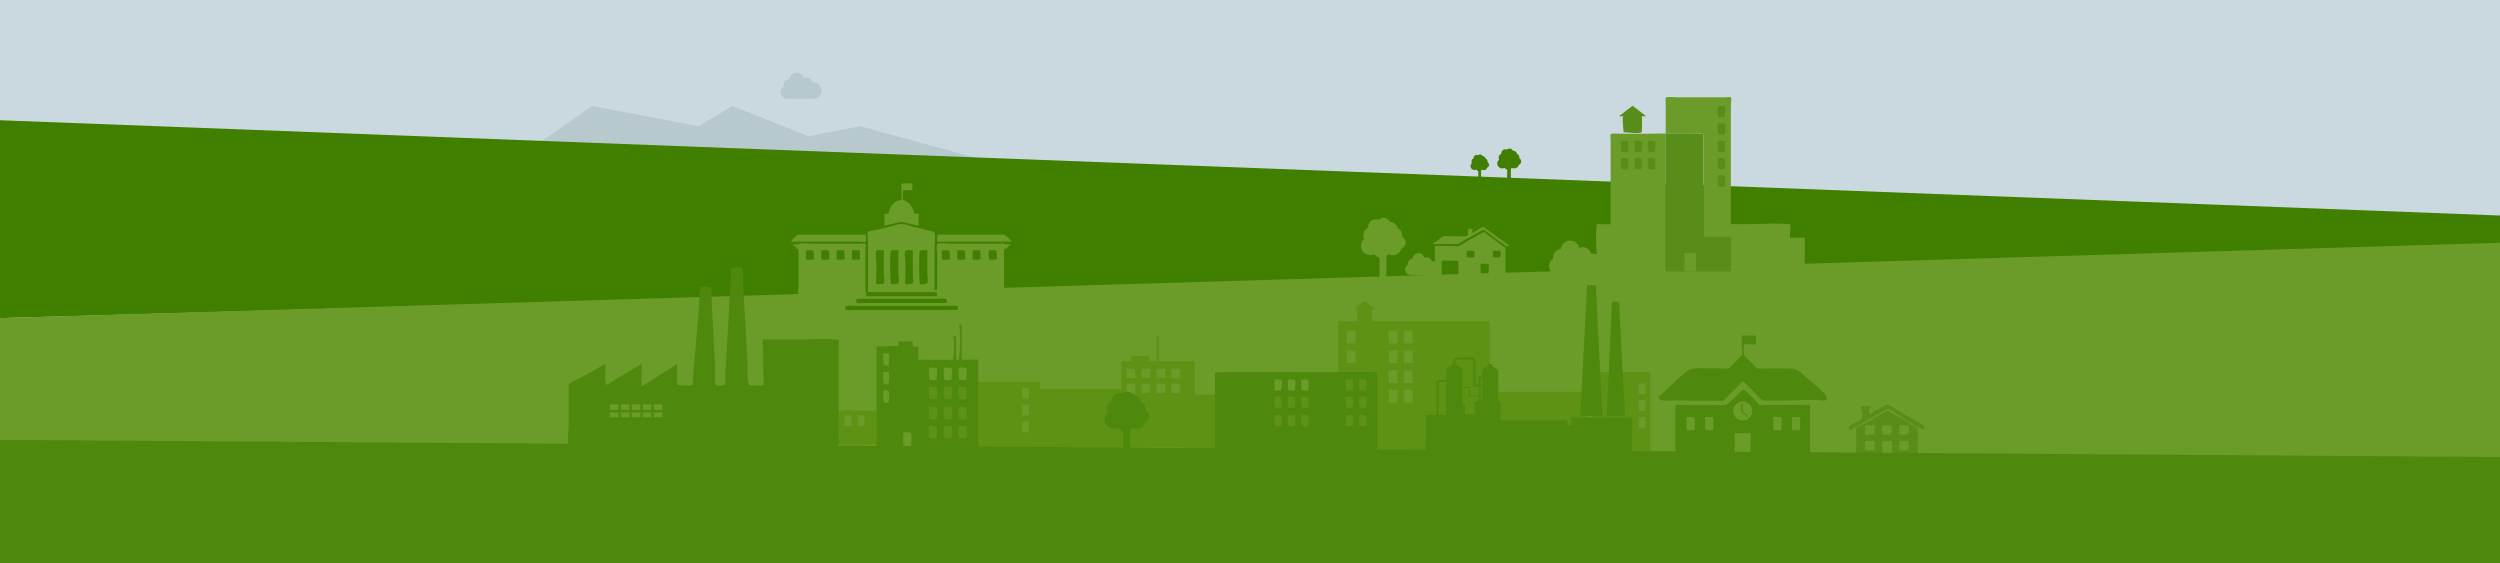 <svg xmlns="http://www.w3.org/2000/svg" xmlns:xlink="http://www.w3.org/1999/xlink" version="1.1" id="Layer_1" x="0" y="0" viewBox="0 0 2574 580" xml:space="preserve" enable-background="new 0 0 2574 580">
  <style type="text/css">
    
	.st0{fill:#CAD9DF;}
	.st1{fill:#B8C9CD;}
	.st2{fill:#407F00;}
	.st3{fill:#6B9B29;}
	.st4{fill:#4E880C;}
	.st5{fill:#5D9215;}
	.st6{fill:#578D18;}
	.st7{opacity:0.23;}
	.st8{fill:#435400;}

  </style>
  <rect class="st0" width="2574" height="580"/>
  <polygon class="st1" points="1010.2 164 885.5 129.9 832.6 140.3 754.1 109.1 719.2 129.9 609.6 109.1 553.9 147.9 "/>
  <polygon class="st2" points="2574 221.9 0 123.8 0 327.5 2574 254.9 "/>
  <polygon class="st3" points="2574 249.9 0 327.5 0 485.5 2574 485.4 "/>
  <path class="st1" d="M806.9 88.9c-0.1-0.3-0.1-0.6-0.1-0.8 0-3.5 2.6-6.4 6-6.7 0.4-3.7 3.6-6.6 7.4-6.6 3.5 0 6.5 2.5 7.2 5.7 0.8-0.4 1.8-0.6 2.7-0.6 3.2 0 5.7 2.1 6.5 5 0.3 0 0.6-0.1 0.8-0.1 4.7 0 8.5 3.8 8.5 8.5s-3.8 8.5-8.5 8.5h-26.7c-3.9 0-7.1-3.2-7.1-7.1C803.5 92.4 804.9 90.2 806.9 88.9z"/>
  <path class="st3" d="M1449.5 272.5c0-0.3-0.1-0.4-0.1-0.7 0-2.9 2.2-5.3 5-5.7 0.4-3.1 3-5.5 6.2-5.5 3 0 5.4 2.1 6 4.9 0.7-0.3 1.4-0.5 2.3-0.5 2.6 0 4.8 1.8 5.4 4.2 0.3 0 0.4-0.1 0.7-0.1 4 0 7.1 3.1 7.1 7.1s-3.2 7.1-7.1 7.1h-22.3c-3.3 0-6-2.6-6-5.9C1446.8 275.4 1447.9 273.6 1449.5 272.5z"/>
  <path class="st4" d="M1812 417.2c-4.8-4.8-9.5-9.8-14.4-14.4 -2.3-2.1-4.2-1.1-5.6 0.5 -4.2 4.7-8.8 8.9-13.5 12.9 -1.4 1.2-1.6 1-3.7 1 -3.7 0-7.4 0-11.1 0 -9.8 0-19.7 0-29.5 0 -2 0-6.7-0.9-8.5 0 -1.1 0.5-0.7 0.9-0.7 2.5 0 16.9 0 30.4 0 47.2 0 1.7-0.3 1.4 0.8 1.9 2 0.8 6.2 0 8.3 0 9.8 0 19.6 0 29.4 0 4.6 0 9.1 0 13.7 0 2.1 0 6 0.8 8.1 0 1.4-0.6 0.8-2 0.8-3.8 0-4.9 0-6.2 0-11.1 0-1.5-0.8-7 0.2-7.9 0.5-0.4 4.1 0 4.7 0 2.6 0 5.2 0 7.7 0 3.8 0 3.8-0.6 3.8 3 0 4.6 0 5.8 0 10.4 0 2.1 0 4.2 0 6.4 0 0.5-0.3 2.7 0 3 0.4 0.4 4 0 4.6 0 9 0 18.1 0 27.1 0 8.8 0 17.5 0 26.2 0 0.8 0 2.8 0.3 3.2-0.3 0.8-0.9 0-5.9 0-7 0-9.6 0-15.9 0-25.6 0-4.3 0-8.6 0-13 0-0.9 0.6-5.2 0-5.9 -0.5-0.5-4.1 0-4.8 0 -4.3 0-8.7 0-13 0 -9.5 0-19 0-28.4 0C1815.5 417.2 1813.7 417.2 1812 417.2zM1744.7 443c-2.1 0-4.2 0-6.3 0 -2.1 0-1.6 0.3-1.9-1.4 -0.4-2.3 0-4.9 0-7.2 0-0.6-0.5-4.5 0-4.9 0.8-0.6 5 0 5.9 0 2.1 0 1.8-0.4 2.3 1.2C1745.6 434.4 1744.7 439.1 1744.7 443zM1763.8 443c-2.1 0-4.2 0-6.3 0 -2.1 0-1.6 0.3-1.9-1.4 -0.4-2.3 0-4.9 0-7.2 0-0.6-0.5-4.5 0-4.9 0.8-0.6 5 0 5.9 0 2.1 0 1.8-0.4 2.3 1.2C1764.6 434.4 1763.8 439.1 1763.8 443zM1834.1 443c-2.1 0-4.2 0-6.3 0 -2.1 0-1.6 0.3-1.9-1.4 -0.4-2.3 0-4.9 0-7.2 0-0.6-0.5-4.5 0-4.9 0.8-0.6 5 0 5.9 0 2.1 0 1.8-0.4 2.3 1.2C1835 434.4 1834.1 439.1 1834.1 443zM1853.2 443c-2.1 0-4.2 0-6.3 0 -2.1 0-1.6 0.3-1.9-1.4 -0.4-2.3 0-4.9 0-7.2 0-0.6-0.5-4.5 0-4.9 0.8-0.6 5 0 5.9 0 2.1 0 1.8-0.4 2.3 1.2C1854 434.4 1853.2 439.1 1853.2 443zM1794.3 433c-5.4 0-9.8-4.4-9.8-9.8 0-5.4 4.4-9.8 9.8-9.8s9.8 4.4 9.8 9.8C1804.2 428.6 1799.8 433 1794.3 433zM1798.5 429.1l-5.8-5.5 -0.2-7.7h1.8l-0.2 7.1 5.1 5.4L1798.5 429.1z"/>
  <path class="st4" d="M1843.5 379.4c-5.4 0-10.8 0-16.1 0 -4.5 0-9.1 0-13.7 0 -1.6 0-3.6 0.4-4.9-0.4 -1.3-0.8-2.6-2.6-3.7-3.7 -1.9-1.9-3.8-3.8-5.7-5.7 -2.6-2.6-4.1-3.2-4-6.7 0.1-2.3-0.2-4.8 0.2-7.1 0.3-1.9-0.3-1.1 1.4-1.4 2.1-0.4 9.6 1.3 10.8-0.3 0.6-0.9 0.3-6.3 0-7.4 -0.4-1.6-0.4-1.1-2.5-1.1 -4 0-8.1-0.1-12.1-0.1 0.1 4.7 0.3 9.3 0.3 13.9 0.1 1.6 0.7 4.5 0.1 6.1 -0.4 1-1.5 1.8-2.3 2.6 -2 2-4 4-6 6 -1.3 1.3-3.2 4.1-4.9 4.9 -2 0.9-5.7 0.3-7.9 0.3 -6 0-12.1 0-18.1 0 -4.3 0-7.2-0.5-11.5 0.2 -1.9 0.3-4.4 1.1-5.9 2.5 -3.8 3.6-7.6 6.3-11.4 9.8 -5.6 5.2-10.8 11-16.8 15.8 -3.5 2.8 1.6 5.2 6 4.9 9.7-0.5 19.5 0 29.2 0 8.1 0 16.3 0 24.4 0 1.6 0 4.1 0.5 5.7 0 1.2-0.4 2.2-1.8 3.1-2.8 3.2-3.1 6.3-6.3 9.5-9.5 1.5-1.5 3-3 4.6-4.6 0.6-0.6 2-2.6 2.9-2.9 1.3-0.4 2.4 1.5 3.6 2.7 3.2 3.2 6.4 6.4 9.6 9.6 2.9 2.9 5.4 7.4 9.7 7.4 6.9 0 13.9 0 20.8 0 13.9 0 24.6-1.7 38.3 0 5.7 0.7 5.6-3 2.9-6.2 -7.6-8.9-17.2-15-25.6-23.2C1850.6 380.4 1845.4 379.4 1843.5 379.4z"/>
  <path class="st3" d="M965.6 241.7c1.3-0.8 5.8 0 7.3 0 9.8 0 19.5 0 29.3 0 9 0 18.1 0 27.1 0 1.3 0 3.5-0.4 4.6 0 2.8 1.1 5.8 5.1 8 7.1 -25.6 0-51.3 0-76.9 0C965.1 246.8 964.3 242.6 965.6 241.7zM891.4 241.7c-14.3 0-28.7 0-43 0 -7.8 0-15.6 0-23.5 0 -1.1 0-2.6-0.3-3.5 0.1 -2.4 0.9-5.4 5.2-7.2 7 14.7 0 29.4 0 44 0 8.8 0 17.6 0 26.5 0 1.3 0 5.2 0.7 6.3 0C892.1 247.9 891.4 243.5 891.4 241.7zM941.2 220c-1.3-8.1-6.7-14.1-13.2-14.1s-12 6-13.2 14.1h-4.2v12.4l17.4-4.1 17.8 4.2V220L941.2 220 941.2 220zM939.4 188.8h-10v0.3H928l0.4 17h1.1l0.3-10.3h9.5L939.4 188.8 939.4 188.8zM962.2 274.5c0-6.9 0-13.9 0-20.8 0-3.8 1.3-10.1 0-13.7 -0.7-2.1-1.3-1.6-4.1-2.3 -5.9-1.4-11.8-2.8-17.8-4.2 -3.8-0.9-8.4-2.9-12.3-2.9 -2.8 0-6 1.3-8.7 2 -6 1.4-12 2.8-18 4.3 -1.6 0.4-6.7 0.8-7.6 2 -1 1.4 0 7.2 0 8.8 0 5.7 0 11.4 0 17.1 0 11.2 0 22.5 0 33.7 0 1.4-0.4 3.6 0.4 4.3 1.3 1 7.6 0 9.3 0 19.6 0 39.2 0 58.8 0C962.2 293.4 962.2 284 962.2 274.5zM954.7 281.3c0 2.2 1.2 8.5 0 10.3 -0.4 0.6-6.5 1.7-7.6 0.7 -0.8-0.8-1.3-31.8 0-33.9 0.9-1.5 5.4-0.7 7.6-0.7C954.7 265.6 954.7 273.5 954.7 281.3zM939.8 281.3c0 2.2 1.2 8.5 0 10.3 -0.4 0.6-6.5 1.7-7.6 0.7 -0.8-0.8 0-7 0-8 0-4.9 0-9.7 0-14.6 0-2.3-1.3-9.2 0-11.3 0.9-1.5 5.4-0.7 7.6-0.7C939.8 265.6 939.8 273.5 939.8 281.3zM924.9 281.3c0 2.2 1.2 8.5 0 10.3 -0.4 0.6-6.5 1.7-7.6 0.7 -0.8-0.8-1.3-31.8 0-33.9 0.9-1.5 5.4-0.7 7.6-0.7C924.9 265.6 924.9 273.5 924.9 281.3zM909.9 281.3c0 2.2 1.2 8.5 0 10.3 -0.4 0.6-6.5 1.7-7.6 0.7 -0.8-0.8 0-7 0-8 0-4.9 0-9.7 0-14.6 0-2.3-1.3-9.2 0-11.3 0.9-1.5 5.4-0.7 7.6-0.7C909.9 265.6 909.9 273.5 909.9 281.3zM977.6 267c-0.3 0.4-7.1 0.7-7.6 0.2 -0.5-0.5-0.4-8.6 0-9.2 0.7-0.9 6.2-0.2 7.6-0.2C977.6 259.4 978.6 265.8 977.6 267zM993.4 267c-0.3 0.4-7.1 0.7-7.6 0.2 -0.5-0.5-0.4-8.6 0-9.2 0.7-0.9 6.2-0.2 7.6-0.2C993.4 259.4 994.4 265.8 993.4 267zM1009.2 267c-0.3 0.4-7.1 0.7-7.6 0.2 -0.5-0.5-0.4-8.6 0-9.2 0.7-0.9 6.2-0.2 7.6-0.2C1009.2 259.4 1010.2 265.8 1009.2 267zM1025.9 267c-0.3 0.4-7.1 0.7-7.6 0.2 -0.5-0.5-0.4-8.6 0-9.2 0.7-0.9 6.2-0.2 7.6-0.2C1025.9 259.4 1026.9 265.8 1025.9 267zM1033.9 251.3c-0.1-0.1-0.1-0.3-0.2-0.3 -0.7-0.7-5.5 0-6.4 0 -4.5 0-9.1 0-13.6 0 -11.3 0-22.5 0-33.8 0 -2.5 0-13.6-1.4-14.9 0.4 -1.1 1.6 0 7.9 0 9.8 0 5.4 0 10.9 0 16.3 0 5.5 0 11 0 16.5 0 1.4-0.9 7.5 0 8.7 1.4 1.8 13.8 0.3 16.3 0.3 17.5 0 35 0 52.5 0 0-9 0-18.1 0-27.1 0-5.9 0-11.7 0-17.6 0-0.4 0.1-1.3 0.2-2.3h2.6l0.9-1.7h0.8v-1.6h1.7v-1.4L1033.9 251.3 1033.9 251.3zM837.6 267c-0.3 0.4-7.1 0.7-7.6 0.2 -0.5-0.5-0.4-8.6 0-9.2 0.7-0.9 6.2-0.2 7.6-0.2C837.6 259.4 838.6 265.8 837.6 267zM853.4 267c-0.3 0.4-7.1 0.7-7.6 0.2 -0.5-0.5-0.4-8.6 0-9.2 0.7-0.9 6.2-0.2 7.6-0.2C853.4 259.4 854.4 265.8 853.4 267zM869.2 267c-0.3 0.4-7.1 0.7-7.6 0.2 -0.5-0.5-0.4-8.6 0-9.2 0.7-0.9 6.2-0.2 7.6-0.2C869.2 259.4 870.3 265.8 869.2 267zM885.1 267c-0.3 0.4-7.1 0.7-7.6 0.2 -0.5-0.5-0.4-8.6 0-9.2 0.7-0.9 6.2-0.2 7.6-0.2C885.1 259.4 886.1 265.8 885.1 267zM891 251c-0.7-0.7-5.5 0-6.4 0 -4.5 0-9.1 0-13.6 0 -11.3 0-22.5 0-33.8 0 -2.5 0-13.5-1.3-14.8 0.4h-5.9v1.4h1.7v1.6h1.6v1.7h2c0.1 2 0.4 4.1 0.4 5.1 0 5.4 0 10.9 0 16.3 0 5.5 0 11 0 16.5 0 1.4-0.9 7.5 0 8.7 1.4 1.8 13.8 0.3 16.3 0.3 17.5 0 35 0 52.5 0 0-9 0-18.1 0-27.1 0-5.9 0-11.7 0-17.6C891.1 257.2 891.9 251.8 891 251z"/>
  <path class="st2" d="M964.7 305c-22.7 0-45.4 0-68.1 0 -3.5 0-6 0.9-4.9-2.9 0.6-2-0.6-0.8 1.1-1.3 1.3-0.4 4.2 0 5.6 0 13.7 0 27.3 0 41 0 6.8 0 13.5 0 20.3 0C965.2 300.7 964.7 300.2 964.7 305z"/>
  <path class="st2" d="M974.6 312c-28.5 0-57.1 0-85.6 0 -1.6 0-4.7 0.5-6.1 0 -1.6-0.5-1.4-0.3-1.2-2.5 0.3-2.3-0.4-1.3 1.6-1.8 1.8-0.4 4.4 0 6.3 0 17.1 0 34.3 0 51.5 0 8.8 0 17.5 0 26.3 0 1.6 0 4.9-0.6 6.4 0C975.5 308.4 974.6 310.1 974.6 312z"/>
  <path class="st2" d="M985.9 319.1c-35.2 0-70.3 0-105.5 0 -2.5 0-5.5 0.4-8 0 -2.4-0.3-2 0.5-2-2.1 0-2.6-0.4-1.8 1.8-2.1 2.5-0.4 5.4 0 7.8 0 21 0 42 0 63.1 0 10.9 0 21.8 0 32.8 0 2.4 0 6.2-0.6 8.4 0 0.3 0.1 1.3-0.2 1.5 0C986.5 315.3 985.9 318.2 985.9 319.1z"/>
  <path class="st3" d="M1550 255.2c0 4.2 0 8.4 0 12.6 0 3.1 0 6.2 0 9.4 0 1.1 0.6 4.7 0 5.7 -0.9 1.4-10 0.4-12 0.4 -0.8 0-4.7 0.5-5.2 0 -0.8-0.8 0-6 0-7.1 0-0.9 0.4-2.7 0-3.6 -0.5-1.2 0.4-0.3-0.8-0.8 -0.7-0.3-6.9-0.5-7.4 0 -0.7 0.7-0.1 5.1-0.1 6.1 0 0.9 0.5 4.9-0.1 5.4 -0.7 0.6-4.7 0-5.6 0 -3.2 0-6.4 0-9.5 0 -1.7 0-5.4 0.7-7 0 -1.1-0.5-0.7-1.3-0.7-2.8 0-3 0-6.1 0-9.1 0-1.8 0.5-2.4-0.9-2.8 -2.1-0.7-5.6 0-7.7 0 -2 0-6.1-0.8-7.9 0 -1.2 0.5-0.7 1.4-0.7 3.1 0 3 0 6 0 9.1 0 2.5 0.4 2.6-2.1 2.6 -1.3 0-4.3 0.6-4.9-0.4 -0.6-1 0-4.1 0-5.2 0-3 0-6 0-9.1 0-3.1 0-6.2 0-9.2 0-1.3-0.6-4.6 0-5.7 0.8-1.4 8.1-0.5 10-0.5 3.1 0 6.2 0 9.3 0 1.4 0 3.4 0.4 4.8 0 3.3-0.8 6.9-3.8 9.8-5.4 4.9-2.7 9.9-5.5 14.8-8.2 0.9-0.5 1.1-0.8 1.9-0.6 1.4 0.3 3.3 2.5 4.5 3.3 4.9 3.6 9.7 7.2 14.6 10.8C1547.9 253.7 1549 254.5 1550 255.2zM1518 258.5c-1.3 0-6.7-0.8-7.6 0 -0.4 0.4-0.4 5.9-0.1 6.4 0.3 0.3 6.8 0.3 7.3 0C1518.5 264.3 1518 259.9 1518 258.5zM1544.9 258.5c-1.3 0-6.7-0.8-7.6 0 -0.4 0.4-0.4 5.9-0.1 6.4 0.3 0.3 6.8 0.3 7.3 0C1545.5 264.3 1544.9 259.9 1544.9 258.5z"/>
  <path class="st3" d="M1552.9 252c-6.9-4.9-13.8-10-20.7-14.9 -1.6-1.1-3.8-3.7-5.7-3.3 -2 0.4-4.5 2.5-6.2 3.5 -1.5 0.8-3 1.6-4.5 2.5 0-0.8 0.4-3.6 0-4.1 -0.3-0.3-2.3-0.2-2.8-0.1 -1.8 0.2-1.2-0.4-1.5 1.2 -0.3 1.4 0.3 3 0 4.3 -0.3 1.7-1 2-2.7 2.1 -2.5 0.3-5.4 0-8 0 -3.3 0-6.7 0-10 0 -1.3 0-3.3-0.4-4.5 0 -2.1 0.7-4.3 2.9-6.1 4.2 -1.8 1.3-3.7 2.5-5.5 3.8 6.5 0 13 0 19.5 0 2 0 4.7 0.5 6.7 0 1.4-0.4 3-1.7 4.3-2.4 6.7-3.7 13.4-7.5 20-11.2 1.6-0.9 1.5-1.2 2.9-0.6 2.8 1.2 5.5 4 8 5.8 3.8 2.7 7.6 5.5 11.3 8.2 1.1 0.8 2.2 1.8 3.4 2.4C1551.9 254 1554.9 253.5 1552.9 252 1552.2 251.5 1554.2 253 1552.9 252z"/>
  <path class="st3" d="M1443.3 243.4c0.2-0.6 0.3-1.2 0.3-1.9 0-2.9-1.8-5.4-4.5-6.4 -0.8-3.7-4.1-6.5-8-6.7 -1.1-2.5-3.6-4.1-6.4-4.1 -2 0-3.7 0.8-5 2 -0.9-0.4-1.9-0.6-3-0.6 -4.5 0-8.1 3.6-8.1 8.1 0 0.2 0 0.4 0 0.6 -3 1.3-5 4.3-5 7.8 0 1.4 0.3 2.6 0.9 3.8 -2 1.8-3.3 4.3-3.3 7.2 0 5.3 4.3 9.5 9.5 9.5 1.6 0 3-0.4 4.3-1 1.3 1.7 3.1 3 5.3 3.4v21h7.1v-22.5c0.8-0.5 1.4-1.1 2-1.9 1.3 0.8 2.9 1.1 4.5 1.1 4.3 0 7.9-2.8 9.1-6.7 2.5-1.1 4.3-3.6 4.3-6.6C1447.3 247 1445.6 244.6 1443.3 243.4z"/>
  <path class="st2" d="M1564.3 163c0.1-0.3 0.1-0.6 0.1-1 0-1.6-1-2.9-2.4-3.4 -0.4-2-2.2-3.5-4.3-3.5 -0.6-1.3-1.9-2.2-3.5-2.2 -1 0-2 0.4-2.6 1.1 -0.5-0.2-1-0.3-1.6-0.3 -2.4 0-4.3 2-4.3 4.3 0 0.1 0 0.2 0 0.3 -1.6 0.7-2.7 2.3-2.7 4.2 0 0.8 0.2 1.4 0.4 2 -1.1 0.9-1.8 2.3-1.8 3.8 0 2.8 2.3 5.1 5.1 5.1 0.8 0 1.6-0.2 2.3-0.6 0.7 0.9 1.7 1.6 2.8 1.8v11.2h3.8v-12c0.4-0.3 0.8-0.6 1-1 0.7 0.4 1.5 0.6 2.4 0.6 2.3 0 4.2-1.5 4.9-3.6 1.3-0.6 2.3-2 2.3-3.5C1566.4 165 1565.5 163.6 1564.3 163z"/>
  <path class="st2" d="M1531.5 166.9c0.1-0.3 0.1-0.5 0.1-0.8 0-1.2-0.8-2.3-1.8-2.6 -0.4-1.5-1.7-2.7-3.3-2.8 -0.4-1-1.5-1.7-2.7-1.7 -0.8 0-1.5 0.3-2.1 0.8 -0.4-0.1-0.8-0.3-1.3-0.3 -1.8 0-3.3 1.5-3.3 3.3 0 0.1 0 0.2 0 0.3 -1.3 0.6-2.1 1.8-2.1 3.3 0 0.6 0.1 1.1 0.4 1.6 -0.8 0.8-1.4 1.8-1.4 3 0 2.2 1.8 4 4 4 0.6 0 1.3-0.1 1.8-0.4 0.5 0.7 1.3 1.3 2.2 1.4v8.8h2.9v-9.3c0.3-0.2 0.6-0.5 0.8-0.8 0.6 0.3 1.2 0.5 1.9 0.5 1.8 0 3.3-1.2 3.8-2.8 1.1-0.4 1.8-1.5 1.8-2.7C1533.1 168.4 1532.5 167.4 1531.5 166.9z"/>
  <path class="st5" d="M853.9 422.8h51v35h-51V422.8zM1640.1 383.1V472h59v-88.8H1640.1zM1533.8 403.4h102.1v66.1h-102.1v7.6h-155.9v-3.8h-158.8v-12.7h-46.3v5.1h-101.9v0.4H948.3V393h122.7v7.6h83.5v-28.7h9.9v-5.4h18.9v5.4h7.7v-26h2.1v26h36.9v34.4h147.8v-75.6h19.9c-0.1-2.6-1.1-9.8-0.3-12.3 -1.1 0-2.2 0-3.3 0 3.7-2.8 7.2-5.5 10.9-8.4 3.7 2.8 7.2 5.5 10.9 8.4 -1.1 0-2.3 0-3.5 0 0.3 2.4 0.3 10.4-0.1 12.3h121.4V403.4z"/>
  <rect x="869.6" y="427.7" class="st3" width="7" height="11"/>
  <rect x="883" y="427.7" class="st3" width="7" height="11"/>
  <rect x="1052.4" y="399.3" class="st3" width="7" height="11"/>
  <rect x="1159.8" y="379.7" class="st3" width="9.1" height="9.4"/>
  <rect x="1175.2" y="379.7" class="st3" width="9.1" height="9.4"/>
  <rect x="1190.6" y="379.7" class="st3" width="9.1" height="9.4"/>
  <rect x="1206" y="379.7" class="st3" width="9.1" height="9.4"/>
  <rect x="1386.7" y="340.5" class="st3" width="9.1" height="13.1"/>
  <rect x="1386.7" y="360.7" class="st3" width="9.1" height="13.1"/>
  <rect x="1429.8" y="340.5" class="st3" width="9.1" height="13.1"/>
  <rect x="1429.8" y="360.7" class="st3" width="9.1" height="13.1"/>
  <rect x="1445.4" y="340.5" class="st3" width="9.1" height="13.1"/>
  <rect x="1445.4" y="360.7" class="st3" width="9.1" height="13.1"/>
  <rect x="1429.8" y="381.2" class="st3" width="9.1" height="13.1"/>
  <rect x="1429.8" y="401.4" class="st3" width="9.1" height="13.1"/>
  <rect x="1445.4" y="381.2" class="st3" width="9.1" height="13.1"/>
  <rect x="1445.4" y="401.4" class="st3" width="9.1" height="13.1"/>
  <rect x="1159.8" y="395.1" class="st3" width="9.1" height="9.4"/>
  <rect x="1175.2" y="395.1" class="st3" width="9.1" height="9.4"/>
  <rect x="1190.6" y="395.1" class="st3" width="9.1" height="9.4"/>
  <rect x="1206" y="395.1" class="st3" width="9.1" height="9.4"/>
  <rect x="1052.4" y="416.7" class="st3" width="7" height="11"/>
  <rect x="1052.4" y="434" class="st3" width="7" height="11"/>
  <rect x="1687.2" y="394.9" class="st3" width="7" height="11"/>
  <rect x="1687.2" y="412.2" class="st3" width="7" height="11"/>
  <rect x="1687.2" y="429.6" class="st3" width="7" height="11"/>
  <path class="st6" d="M1981.5 441.3c-2.1 3.5-22.7-11.5-25.4-13 -3.3-2-8.1-6.4-11.8-7.2 -2-0.4-3.2 0.8-5.2 2 -10 5.8-20.1 11.6-30.1 17.5 -0.8 0.4-1.8 1.4-2.7 1.6 -3.3 0.8-3.6-2.1-1.5-3.8 2-1.6 4.9-2.8 7.1-4.1 1.1-0.7 4.4-1.8 5.2-3 0.8-1.2 0.1-6.7-0.1-8.1 -0.1-0.9-0.5-1.8-0.6-2 0 0-1.3-2.1-0.6-2.9 0.8-0.8 6.4-0.1 7.5 0 0.9 0.1 1.8-0.3 2.3 0.3 0.7 0.9 0.1 2.8-1.1 2.6 0 1.9 0.1 3.7 0.1 5.6 5.4-3.1 10.6-6.5 16.1-9.3 4-2.1 6.4 0.8 10 2.9 6.6 4 13.2 8.1 19.8 12.1C1972.4 433.3 1983.4 438.2 1981.5 441.3 1980.9 442.2 1982.1 440.3 1981.5 441.3zM1943.4 422.4c-7.5 4.3-15.1 8.7-22.6 13.1 -2.3 1.3-7.9 3.2-9.3 5.4 -1 1.4-0.3 5.7-0.3 7.5 0 5.7 0 11.5 0 17.2 0 1.2-0.9 7.7 0.1 8.6 0.5 0.4 3.2 0 3.8 0 2.7 0 5.5 0 8.2 0 2.6 0 5.3 0 7.9 0 1.4 0 5.1 0.7 6.3 0 1.6-0.9 0.7-6.4 0.7-8.6 0-2.1-1.1-10.1 0.3-11.5 0.8-0.7 5.9 0 6.9 0 2.6 0 2-0.4 2.5 1.4 0.6 1.9 0 4.7 0 6.7 0 2.9 0 5.7 0 8.6 0 4.1 0.2 3.3 4.3 3.3 5.5 0 11 0 16.6 0 0.9 0 4 0.5 4.9 0 0.9-0.5 0.2 0 0.6-1.3 1.2-4 0-10.2 0-14.3 0-5 1.1-11.4 0-16.3 -0.6-2.4-2.8-3-5.2-4.3C1960.5 432.8 1952 427.6 1943.4 422.4zM1964.9 447.2c-1.6 0-8.1 1-9.1 0 -0.3-0.3-0.4-8.7 0-9.1 0.5-0.5 8.8-0.3 9.1 0C1965.9 439.1 1964.9 445.6 1964.9 447.2zM1947.3 447.2c-1.6 0-8.1 1-9.1 0 -0.3-0.3-0.4-8.7 0-9.1 0.5-0.5 8.8-0.3 9.1 0C1948.3 439.1 1947.3 445.6 1947.3 447.2zM1929.7 447.2c-1.6 0-8.1 1-9.1 0 -0.3-0.3-0.4-8.7 0-9.1 0.5-0.5 8.8-0.3 9.1 0C1930.7 439.1 1929.7 445.6 1929.7 447.2zM1964.9 463.3c-1.6 0-8.1 1-9.1 0 -0.3-0.3-0.4-8.7 0-9.1 0.5-0.5 8.8-0.3 9.1 0C1965.9 455.1 1964.9 461.7 1964.9 463.3zM1929.7 463.3c-1.6 0-8.1 1-9.1 0 -0.3-0.3-0.4-8.7 0-9.1 0.5-0.5 8.8-0.3 9.1 0C1930.7 455.1 1929.7 461.7 1929.7 463.3z"/>
  <path class="st4" d="M1680.1 452.9c0-3.2 0-6.4 0-9.6 0-2.8 1.4-10 0-12.3 -1.3-2.3-8.2-1.1-11.3-1.1 -15.7 0-31.4 0-47 0 -0.6 0-3.7-0.4-4.2 0 -1.4 1.1 1.3 6.8-0.1 8.2 -0.3 0.3-3.3 0.6-3.7 0.3 -0.7-0.7 0.4-3.6 0-4.5 -0.9-1.8 0.4-0.3-1.7-1.1 -1.8-0.7-5.2 0-7.1 0 -3.5 0-6.9 0-10.4 0 -8.9 0-17.7 0-26.6 0 -6.8 0-13.6 0-20.5 0 -1.1 0-2 0-2.6 0.1v-19.7h-2.3v-30.4c0-2.8-4-5.1-6.2-5.4 0-0.9 0-2.5 0-2.5h-4.5v2.5c-2.2 0.3-5.4 2.1-6 5.1v4.6h-3.4v8.9h-3.3v-24.6c0-1.6-1.2-3.4-3.5-3.4h-15.9c-2.3 0-3.5 1.9-3.5 3.3v2.3h-1.3v2.6c-2.3 0.3-5.5 2.2-6 5.2v10h-6.8c-1.6 0-3.3 1.4-3.3 3.3v32.4h2.2v-32.4c0-0.6 0.8-1.1 1.1-1.1h6.8v33.5h-19.7 -0.8l-0.9 46.4 67.6 0.1c0 0.1 0 0.2 0 0.3 0 1-0.7 5.1 0 6 0.6 0.7 0.8 0.2 2 0.4 4.9 1.2 11.6 0 16.6 0 9.7 0 19.4 0 29.1 0 26.4 0 52.9 0 79.3 0 5.7 0 11.7 0 17.5 0C1679.6 480.5 1680.7 452.1 1680.1 452.9zM1524.7 389.4h1.2v6.7h-1.2V389.4zM1524.7 398.3h1.2v8.9h-1.2V398.3zM1498.6 371.4c0-0.1 0.3-1.1 1.2-1.1h15.9c1 0 1.3 0.8 1.3 1.1v26.8h5.6v9h-8.9v-8.9h-7.9v-0.8l0 0v-15.6c0-2.8-4-5.1-6.2-5.4 0-0.7 0-1.3 0-2.7h-0.9V371.4zM1518.1 426.5l-9.8 0.2V416h-2.7v-16.6h6.7v8.9h10.1v5h-4.3L1518.1 426.5 1518.1 426.5zM1524.7 413.4v-5h1.2v5H1524.7z"/>
  <polygon class="st4" points="1666.9 310.6 1659.6 310.6 1654.3 428.4 1673.1 428.4 "/>
  <polygon class="st4" points="1643 293.5 1634.1 293.5 1627.1 428.4 1649.9 428.4 "/>
  <path class="st4" d="M990.2 370.8v-36.1c0 0-3.5-2.3-2.6 0.6 1.3 4 0.9 22.9 0.6 25.2 -0.2 2.3-0.8 10.3-0.8 10.3L990.2 370.8 990.2 370.8z"/>
  <path class="st4" d="M984.4 370.8v-24.3c0 0-4-1.5-3 0.4 1.4 2.7 0.9 15.4 0.8 16.9 -0.3 1.6-0.9 6.9-0.9 6.9H984.4z"/>
  <path class="st4" d="M944.5 461.1c0-14.3 0-28.7 0-43 0-10.2 0-20.4 0-30.6 0-3.5 0-7 0-10.5 0-1.3-0.6-4.6 0-5.7 1-1.8 6.9-0.8 9.3-0.8 10.6 0 21.2 0 31.8 0 7.2 0 14.4-0.1 21.6-0.3v92L944.5 461.1zM995 379.5c-0.8-1.3 0.1-0.7-2.3-0.9 -0.6-0.1-4.9-0.5-5.3 0 -0.9 1-0.4 9.5 0 11 0.6 2.2-0.5 1 1.8 1.6 1.7 0.4 4 0 5.7 0C995 388.4 996.2 381.7 995 379.5zM995 399.3c-0.8-1.3 0.1-0.7-2.3-0.9 -0.6-0.1-4.9-0.5-5.3 0 -0.9 1-0.4 9.5 0 11 0.6 2.2-0.5 1 1.8 1.6 1.7 0.4 4 0 5.7 0C995 408.2 996.2 401.5 995 399.3zM979.7 379.5c-0.8-1.3 0.1-0.7-2.3-0.9 -0.6-0.1-4.9-0.5-5.3 0 -0.9 1-0.4 9.5 0 11 0.6 2.2-0.5 1 1.8 1.6 1.7 0.4 4 0 5.7 0C979.7 388.4 980.9 381.7 979.7 379.5zM979.7 399.3c-0.8-1.3 0.1-0.7-2.3-0.9 -0.6-0.1-4.9-0.5-5.3 0 -0.9 1-0.4 9.5 0 11 0.6 2.2-0.5 1 1.8 1.6 1.7 0.4 4 0 5.7 0C979.7 408.2 980.9 401.5 979.7 399.3zM964.4 379.5c-0.8-1.3 0.1-0.7-2.3-0.9 -0.6-0.1-4.9-0.5-5.3 0 -0.9 1-0.4 9.5 0 11 0.6 2.2-0.5 1 1.8 1.6 1.7 0.4 4 0 5.7 0C964.4 388.4 965.6 381.7 964.4 379.5zM964.4 399.3c-0.8-1.3 0.1-0.7-2.3-0.9 -0.6-0.1-4.9-0.5-5.3 0 -0.9 1-0.4 9.5 0 11 0.6 2.2-0.5 1 1.8 1.6 1.7 0.4 4 0 5.7 0C964.4 408.2 965.6 401.5 964.4 399.3zM995 420c-0.8-1.3 0.1-0.7-2.3-0.9 -0.6-0.1-4.9-0.5-5.3 0 -0.9 1-0.4 9.5 0 11 0.6 2.2-0.5 1 1.8 1.6 1.7 0.4 4 0 5.7 0C995 428.9 996.2 422.3 995 420zM995 451.4c0-2.6 1.3-9.4 0-11.6 -0.8-1.3 0.1-0.7-2.3-0.9 -0.6-0.1-4.9-0.5-5.3 0 -0.9 1-0.4 9.5 0 11 0.6 2.2-0.5 1 1.8 1.6M979.7 420c-0.8-1.3 0.1-0.7-2.3-0.9 -0.6-0.1-4.9-0.5-5.3 0 -0.9 1-0.4 9.5 0 11 0.6 2.2-0.5 1 1.8 1.6 1.7 0.4 4 0 5.7 0C979.7 428.9 980.9 422.3 979.7 420zM979.7 439.8c-0.8-1.3 0.1-0.7-2.3-0.9 -0.6-0.1-4.9-0.5-5.3 0 -0.9 1-0.4 9.5 0 11 0.6 2.2-0.5 1 1.8 1.6 1.7 0.4 4 0 5.7 0C979.7 448.7 980.9 442 979.7 439.8zM964.4 420c-0.8-1.3 0.1-0.7-2.3-0.9 -0.6-0.1-4.9-0.5-5.3 0 -0.9 1-0.4 9.5 0 11 0.6 2.2-0.5 1 1.8 1.6 1.7 0.4 4 0 5.7 0C964.4 428.9 965.6 422.3 964.4 420zM964.4 439.8c-0.8-1.3 0.1-0.7-2.3-0.9 -0.6-0.1-4.9-0.5-5.3 0 -0.9 1-0.4 9.5 0 11 0.6 2.2-0.5 1 1.8 1.6 1.7 0.4 4 0 5.7 0C964.4 448.7 965.6 442 964.4 439.8z"/>
  <path class="st4" d="M945.4 361.7c0 7.7 0 15.3 0 23 0 27.5 0 59.6 0 77.2 -2.5 0-5 0-7.4 0 0.1-3.3 1.2-13.7 0-15.8 -0.8-1.3 0.1-0.7-2.3-0.9 -0.6-0.1-4.9-0.5-5.3 0 -0.9 1-0.4 14.2 0 15.6 0.1 0.6 0.2 0.9 0.2 1.1 -9.3 0-18.6 0-28 0V356.6c7.4-0.1 14.9-0.3 22.4-0.3v-4.7h14.6v5.1c1.2 0.1 2.4 0.1 3.5 0.2C946.4 357.1 945.4 358.1 945.4 361.7zM915 364.7c-0.1-0.5-0.6-0.8-1.6-0.9 -0.6-0.1-3.1-0.5-3.6 0 -0.9 1-0.4 9.5 0 11 0.6 2.2-0.5 1 1.8 1.6 1.7 0.4 1.6 0 3.3 0C915 373.6 916.2 366.9 915 364.7zM915 383.8c-0.1-0.5-0.6-0.8-1.6-0.9 -0.6-0.1-3.1-0.5-3.6 0 -0.9 1-0.4 9.5 0 11 0.6 2.2-0.5 1 1.8 1.6 1.7 0.4 1.6 0 3.3 0C915 392.7 916.2 386 915 383.8zM915 402.9c-0.1-0.5-0.6-0.8-1.6-0.9 -0.6-0.1-3.1-0.5-3.6 0 -0.9 1-0.4 9.5 0 11 0.6 2.2-0.5 1 1.8 1.6 1.7 0.4 1.6 0 3.3 0C915 411.9 916.2 405.1 915 402.9z"/>
  <path class="st4" d="M1251 465.2c0-13 0-25.9 0-38.9 0-9.3 0-18.5 0-27.7 0-3.1 0-6.3 0-9.5 0-1.1-0.6-4.2 0-5.2 0.9-1.6 88.1-0.7 90.3-0.7 9.6 0 19.2 0 28.8 0 6.5 0 13-0.1 47.9-0.3v83.2L1251 465.2zM1347 391.5c-0.7-1.2 0.1-0.6-2.1-0.8 -0.5-0.1-4.3-0.4-4.8 0 -0.9 0.9-0.3 8.6 0 9.9 0.5 2-0.4 0.9 1.6 1.4 1.5 0.4 3.6 0 5.2 0C1347 399.6 1348.2 393.5 1347 391.5zM1347 409.3c-0.7-1.2 0.1-0.6-2.1-0.8 -0.5-0.1-4.3-0.4-4.8 0 -0.9 0.9-0.3 8.6 0 9.9 0.5 2-0.4 0.9 1.6 1.4 1.5 0.4 3.6 0 5.2 0C1347 417.5 1348.2 411.4 1347 409.3zM1333.2 391.5c-0.7-1.2 0.1-0.6-2.1-0.8 -0.5-0.1-4.3-0.4-4.8 0 -0.9 0.9-0.3 8.6 0 9.9 0.5 2-0.4 0.9 1.6 1.4 1.5 0.4 3.6 0 5.2 0C1333.2 399.6 1334.4 393.5 1333.2 391.5zM1333.2 409.3c-0.7-1.2 0.1-0.6-2.1-0.8 -0.5-0.1-4.3-0.4-4.8 0 -0.9 0.9-0.3 8.6 0 9.9 0.5 2-0.4 0.9 1.6 1.4 1.5 0.4 3.6 0 5.2 0C1333.2 417.5 1334.4 411.4 1333.2 409.3zM1319.4 391.5c-0.7-1.2 0.1-0.6-2.1-0.8 -0.5-0.1-4.3-0.4-4.8 0 -0.9 0.9-0.3 8.6 0 9.9 0.5 2-0.4 0.9 1.6 1.4 1.5 0.4 3.6 0 5.2 0C1319.4 399.6 1320.5 393.5 1319.4 391.5zM1319.4 409.3c-0.7-1.2 0.1-0.6-2.1-0.8 -0.5-0.1-4.3-0.4-4.8 0 -0.9 0.9-0.3 8.6 0 9.9 0.5 2-0.4 0.9 1.6 1.4 1.5 0.4 3.6 0 5.2 0C1319.4 417.5 1320.5 411.4 1319.4 409.3zM1347 428.2c-0.7-1.2 0.1-0.6-2.1-0.8 -0.5-0.1-4.3-0.4-4.8 0 -0.9 0.9-0.3 8.6 0 9.9 0.5 2-0.4 0.9 1.6 1.4 1.5 0.4 3.6 0 5.2 0C1347 436.2 1348.2 430.1 1347 428.2zM1333.2 428.2c-0.7-1.2 0.1-0.6-2.1-0.8 -0.5-0.1-4.3-0.4-4.8 0 -0.9 0.9-0.3 8.6 0 9.9 0.5 2-0.4 0.9 1.6 1.4 1.5 0.4 3.6 0 5.2 0C1333.2 436.2 1334.4 430.1 1333.2 428.2zM1319.4 428.2c-0.7-1.2 0.1-0.6-2.1-0.8 -0.5-0.1-4.3-0.4-4.8 0 -0.9 0.9-0.3 8.6 0 9.9 0.5 2-0.4 0.9 1.6 1.4 1.5 0.4 3.6 0 5.2 0C1319.4 436.2 1320.5 430.1 1319.4 428.2zM1406.7 391.5c-0.7-1.2 0.1-0.6-2.1-0.8 -0.5-0.1-4.3-0.4-4.8 0 -0.9 0.9-0.3 8.6 0 9.9 0.5 2-0.4 0.9 1.6 1.4 1.5 0.4 3.6 0 5.2 0C1406.7 399.6 1407.8 393.5 1406.7 391.5zM1406.7 409.3c-0.7-1.2 0.1-0.6-2.1-0.8 -0.5-0.1-4.3-0.4-4.8 0 -0.9 0.9-0.3 8.6 0 9.9 0.5 2-0.4 0.9 1.6 1.4 1.5 0.4 3.6 0 5.2 0C1406.7 417.5 1407.8 411.4 1406.7 409.3zM1392.8 391.5c-0.7-1.2 0.1-0.6-2.1-0.8 -0.5-0.1-4.3-0.4-4.8 0 -0.9 0.9-0.3 8.6 0 9.9 0.5 2-0.4 0.9 1.6 1.4 1.5 0.4 3.6 0 5.2 0C1392.8 399.6 1394 393.5 1392.8 391.5zM1392.8 409.3c-0.7-1.2 0.1-0.6-2.1-0.8 -0.5-0.1-4.3-0.4-4.8 0 -0.9 0.9-0.3 8.6 0 9.9 0.5 2-0.4 0.9 1.6 1.4 1.5 0.4 3.6 0 5.2 0C1392.8 417.5 1394 411.4 1392.8 409.3zM1406.7 428.2c-0.7-1.2 0.1-0.6-2.1-0.8 -0.5-0.1-4.3-0.4-4.8 0 -0.9 0.9-0.3 8.6 0 9.9 0.5 2-0.4 0.9 1.6 1.4 1.5 0.4 3.6 0 5.2 0C1406.7 436.2 1407.8 430.1 1406.7 428.2zM1392.8 428.2c-0.7-1.2 0.1-0.6-2.1-0.8 -0.5-0.1-4.3-0.4-4.8 0 -0.9 0.9-0.3 8.6 0 9.9 0.5 2-0.4 0.9 1.6 1.4 1.5 0.4 3.6 0 5.2 0C1392.8 436.2 1394 430.1 1392.8 428.2z"/>
  <path class="st4" d="M1179.3 422.2c0.2-0.6 0.3-1.2 0.3-1.9 0-2.9-1.8-5.4-4.5-6.4 -0.8-3.7-4.1-6.5-8-6.7 -1.1-2.5-3.6-4.1-6.4-4.1 -2 0-3.7 0.8-5 2 -0.9-0.4-1.9-0.6-3-0.6 -4.5 0-8.1 3.6-8.1 8.1 0 0.2 0 0.4 0 0.6 -3 1.3-5 4.3-5 7.8 0 1.4 0.3 2.6 0.9 3.8 -2 1.8-3.3 4.3-3.3 7.2 0 5.3 4.3 9.5 9.5 9.5 1.6 0 3-0.4 4.3-1 1.3 1.7 3.2 3 5.3 3.4v21h7.1v-22.5c0.8-0.5 1.4-1.1 2-1.9 1.3 0.8 2.9 1.1 4.5 1.1 4.3 0 7.9-2.8 9.1-6.7 2.5-1.1 4.3-3.6 4.3-6.6C1183.2 425.8 1181.6 423.3 1179.3 422.2z"/>
  <path class="st4" d="M660.6 397.9c12-7.7 24.6-15.4 36.5-23 0 5.1 0 10.3 0 15.4 0 6.4-0.9 6.4 5.6 6.4 2.5 0 8.9 1.1 10.2-0.6 1.1-1.4 0.6-6.7 0.8-8.5 2.1-24.8 4.2-49.6 6.2-74.5 0.3-3.2-0.4-15.5 2-17.3 1.3-0.9 9.6-0.4 10.2 0.5 0.9 1.3 0.3 6.1 0.4 7.7 1.3 24.9 2.5 49.8 3.7 74.8 0.1 3-1 15.9 1.2 17.8 1.4 1.2 8.3 0.1 8.9-0.8 0.9-1.3 0.3-5.9 0.4-7.4 1.4-24.8 2.8-49.6 4.2-74.5 0.6-10.5 1.2-21.1 1.8-31.6 0.1-1.3-0.4-5.4 0.4-6.4 0.5-0.6 9.9-1 10.8-0.3 1.9 1.6 1 13 1.1 15.5 0.7 12.4 1.4 24.8 2.1 37.2 0.8 13.5 1.5 27 2.3 40.6 0.4 7.6-0.9 18.1 1.4 25.4 0.9 3-0.8 1.6 2.7 2.3 1.9 0.4 11.3 0.9 12.3-0.4 1.4-1.8 0-11 0-13.2 0-6.9 0-13.7 0-20.5 0-2-1.4-11.1 0-12.6 0.6-0.7 3.5-0.3 4.6-0.3 11.8 0 23.8 0 35.6 0 11.1 0 22.9-1.3 34 0 1.6 0.2 2.6-0.4 3.3 0.6 0.9 1.2 0.1 6.6 0.1 7.9 0 24.9 0 49.9 0 74.8 0 5.3 0 10.6 0 15.9 0 2.1 0.9 7.2-0.1 9.1 -0.9 1.8-2 1.2-4.9 1.2 -42.1 0-84.2 0-126.4 0 -45.4 0-90.8 0-136.3 0 -1.6 0-8.9 1.2-10.1 0.1 -2.2-2-0.1-17.2-0.1-20.2 0-12.5 0-25.1 0-37.7 0-1.8-0.6-4.3 0.3-5.7 1.7-2.6 8.6-4.8 11.3-6.3 8.8-4.9 17.5-9.7 26.3-14.6 0 6-0.8 12.6 0 18.6 0.6 4.7 1.5 2.8 5.5 0.4 10.5-6.4 20.9-12.7 31.6-19C660.6 382.6 660.6 390.3 660.6 397.9zM636.7 416.4h-8.8v5.7h8.8V416.4zM636.7 424.6h-8.8v5h8.8V424.6zM648 416.4h-8.8v5.7h8.8V416.4zM648 424.6h-8.8v5h8.8V424.6zM659.3 416.4h-8.8v5.7h8.8V416.4zM659.3 424.6h-8.8v5h8.8V424.6zM670.7 416.4h-8.8v5.7h8.8V416.4zM670.7 424.6h-8.8v5h8.8V424.6zM682 416.4h-8.8v5.7h8.8V416.4zM682 424.6h-8.8v5h8.8V424.6z"/>
  <g class="st7">
    <path class="st8" d="M1663.1 279.5c-1.5 0-3 0-4.5 0C1659.3 279.9 1661.7 279.7 1663.1 279.5z"/>
  </g>
  <path class="st3" d="M1715 279.1v-48.3 -10.1 -83.3c-6.6 0.1-13.1 0.3-19.5 0.3 -9.6 0-19.2 0-28.8 0 -2.1 0-7.5-0.9-8.4 0.7 -0.6 1 0 4 0 5.2 0 3.1 0 6.3 0 9.5 0 9.3 0 18.5 0 27.7 0 13 0 25.9 0 38.9 0 3.7 0 7.4 0 11.2 -3.2 0-6.5 0-9.7 0 -0.9 0-3.4-0.4-4.2 0 -0.9 0.6-0.4 0.3-0.6 1.9 -1.2 10 0 20.9 0 31 0 2.5-1.4 14.6 0.4 15.9 0.6 0.4 3.2 0 3.9 0 2.5 0 5.1 0 7.6 0 0.9 0 1.9 0 2.8 0 1.5 0 3 0 4.5 0 0.4-0.1 0.7-0.1 0.9-0.1 1.3 0 23.4 0 51.7 0C1715.3 279.4 1715.1 279.2 1715 279.1z"/>
  <path class="st6" d="M1703.9 145.9c-0.7-1.2 0.1-0.6-2.1-0.8 -0.5-0.1-4.3-0.4-4.8 0 -0.9 0.9-0.3 8.6 0 9.9 0.5 2-0.4 0.9 1.6 1.4 1.5 0.4 3.6 0 5.2 0C1703.9 153.9 1705 147.9 1703.9 145.9z"/>
  <path class="st6" d="M1703.9 163.7c-0.7-1.2 0.1-0.6-2.1-0.8 -0.5-0.1-4.3-0.4-4.8 0 -0.9 0.9-0.3 8.6 0 9.9 0.5 2-0.4 0.9 1.6 1.4 1.5 0.4 3.6 0 5.2 0C1703.9 171.8 1705 165.7 1703.9 163.7z"/>
  <path class="st6" d="M1690.1 145.9c-0.7-1.2 0.1-0.6-2.1-0.8 -0.5-0.1-4.3-0.4-4.8 0 -0.9 0.9-0.3 8.6 0 9.9 0.5 2-0.4 0.9 1.6 1.4 1.5 0.4 3.6 0 5.2 0C1690.1 153.9 1691.1 147.9 1690.1 145.9z"/>
  <path class="st6" d="M1690.1 163.7c-0.7-1.2 0.1-0.6-2.1-0.8 -0.5-0.1-4.3-0.4-4.8 0 -0.9 0.9-0.3 8.6 0 9.9 0.5 2-0.4 0.9 1.6 1.4 1.5 0.4 3.6 0 5.2 0C1690.1 171.8 1691.1 165.7 1690.1 163.7z"/>
  <path class="st6" d="M1676.2 145.9c-0.7-1.2 0.1-0.6-2.1-0.8 -0.5-0.1-4.3-0.4-4.8 0 -0.9 0.9-0.3 8.6 0 9.9 0.5 2-0.4 0.9 1.6 1.4 1.5 0.4 3.6 0 5.2 0C1676.2 153.9 1677.4 147.9 1676.2 145.9z"/>
  <path class="st6" d="M1676.2 163.7c-0.7-1.2 0.1-0.6-2.1-0.8 -0.5-0.1-4.3-0.4-4.8 0 -0.9 0.9-0.3 8.6 0 9.9 0.5 2-0.4 0.9 1.6 1.4 1.5 0.4 3.6 0 5.2 0C1676.2 171.8 1677.4 165.7 1676.2 163.7z"/>
  <path class="st3" d="M1843 244.8c0-1.9 0-3.8 0-5.7 0-1.1 0.9-7.6 0-8.3 -0.3-0.3-1.6 0-2 0 -13.5-1.3-27.8 0-41.3 0 -5.9 0-11.8 0-17.6 0 0-2.9 0-5.9 0-8.8 0-19.8 0-39.5 0-59.3 0-18.1 0-36.1 0-54.2 0-1.2 0.9-7.4 0-8.3 -0.7-0.7-5.5 0-6.5 0 -4.8 0-9.5 0-14.3 0 -11.5 0-22.9 0-34.3 0 -2.2 0-11-1.1-12 0.6 -0.5 0.9 0 3.6 0 4.5 0 2.6 0 5.4 0 8 0 8.6 0 15.3 0 23.9v0.1c12.2-0.3 24.6-0.5 36.7 0.3 3.1 0.2 2.1 1.1 2.1 4.3 0 6.9 0 13.9 0 20.8 0 20.5 0 42.6 0 58.7 0 3.4 0 6.6 0 9.3 0 8.4 0 13.7 0 14h28.3c0 10.8 0 21.6 0 32.4 0 0.8 0 1.5 0 2.3 32.3 0 58.8 0 60.3 0h0.6l15.2 0.2v-34.9L1843 244.8 1843 244.8z"/>
  <path class="st6" d="M1775.8 110.2c-0.7-1.2 0.1-0.6-2.1-0.8 -0.5-0.1-4.3-0.4-4.8 0 -0.9 0.9-0.3 8.6 0 9.9 0.5 2-0.4 0.9 1.6 1.4 1.5 0.4 3.6 0 5.2 0C1775.8 118.2 1777 112.2 1775.8 110.2z"/>
  <path class="st6" d="M1775.8 128c-0.7-1.2 0.1-0.6-2.1-0.8 -0.5-0.1-4.3-0.4-4.8 0 -0.9 0.9-0.3 8.6 0 9.9 0.5 2-0.4 0.9 1.6 1.4 1.5 0.4 3.6 0 5.2 0C1775.8 136.1 1777 130 1775.8 128z"/>
  <path class="st6" d="M1775.8 145.9c-0.7-1.2 0.1-0.6-2.1-0.8 -0.5-0.1-4.3-0.4-4.8 0 -0.9 0.9-0.3 8.6 0 9.9 0.5 2-0.4 0.9 1.6 1.4 1.5 0.4 3.6 0 5.2 0C1775.8 153.9 1777 147.9 1775.8 145.9z"/>
  <path class="st6" d="M1775.8 163.7c-0.7-1.2 0.1-0.6-2.1-0.8 -0.5-0.1-4.3-0.4-4.8 0 -0.9 0.9-0.3 8.6 0 9.9 0.5 2-0.4 0.9 1.6 1.4 1.5 0.4 3.6 0 5.2 0C1775.8 171.8 1777 165.7 1775.8 163.7z"/>
  <path class="st6" d="M1775.8 181.6c-0.7-1.2 0.1-0.6-2.1-0.8 -0.5-0.1-4.3-0.4-4.8 0 -0.9 0.9-0.3 8.6 0 9.9 0.5 2-0.4 0.9 1.6 1.4 1.5 0.4 3.6 0 5.2 0C1775.8 189.7 1777 183.6 1775.8 181.6z"/>
  <path class="st6" d="M1753.7 244.8c0-0.3 0-5.6 0-14 0-15.9 0-43 0-68 0-6.9 0-13.9 0-20.8 0-3.2 1-4.2-2.1-4.3 -12.1-0.8-24.4-0.5-36.7-0.3v93.4 48.3c0.1 0.2 0.4 0.3 0.6 0.4 3.9 0 7.9 0 12.1 0 17.7 0 36.9 0 54.4 0 0-0.8 0-1.5 0-2.3 0-10.8 0-21.6 0-32.4L1753.7 244.8 1753.7 244.8zM1746.1 271.4c0 2.5 0 5 0 7.4 -2.7 0-5.4 0-8.1 0 -3 0-3 0.7-3.6-1.4 -0.9-2.8 0-7.3 0-10.3 0-1.1-0.8-6.2 0-6.9 0.9-0.9 6.9 0 8.1 0 2.8 0 3.1-0.8 3.6 1.4C1746.8 264.4 1746.1 268.4 1746.1 271.4z"/>
  <path class="st6" d="M1671.6 136.1c3.1 0 16.6 2.1 18.6 0 0.6-0.7 0.6-16.6 0-17.3 -1.1-1.1-18.3-0.4-18.6 0C1669.7 120.9 1671.6 133 1671.6 136.1z"/>
  <path class="st6" d="M1680.9 108.9c4.7 3.6 9.3 7 14 10.8 -9.3 0-18.7 0-28 0C1671.6 115.9 1676.2 112.5 1680.9 108.9z"/>
  <path class="st3" d="M1599.2 266.2c-0.1-0.4-0.1-0.8-0.1-1.1 0-4.5 3.4-8.3 7.9-8.8 0.6-4.8 4.7-8.6 9.6-8.6 4.6 0 8.5 3.2 9.5 7.6 1.1-0.5 2.3-0.8 3.5-0.8 4.1 0 7.5 2.8 8.5 6.6 0.4-0.1 0.7-0.1 1.1-0.1 6.2 0 11.2 5 11.2 11.2 0 6.2-5 11.2-11.2 11.2h-35c-5.2 0-9.3-4.2-9.3-9.4C1594.8 270.8 1596.6 267.8 1599.2 266.2z"/>
  <path class="st3" d="M1746.1 271.4c0 2.5 0 5.6 0 8.1 -2.7 0-5.4 0-8.1 0 -3 0-3 0.7-3.6-1.4 -0.9-2.8 0-7.9 0-10.9 0-1.1-0.8-6.2 0-6.9 0.9-0.9 6.9 0 8.1 0 2.8 0 3.1-0.8 3.6 1.4C1746.8 264.4 1746.1 268.4 1746.1 271.4z"/>
  <polygon class="st4" points="2574 470.6 0 452.9 0 580 2574 580 "/>
</svg>
